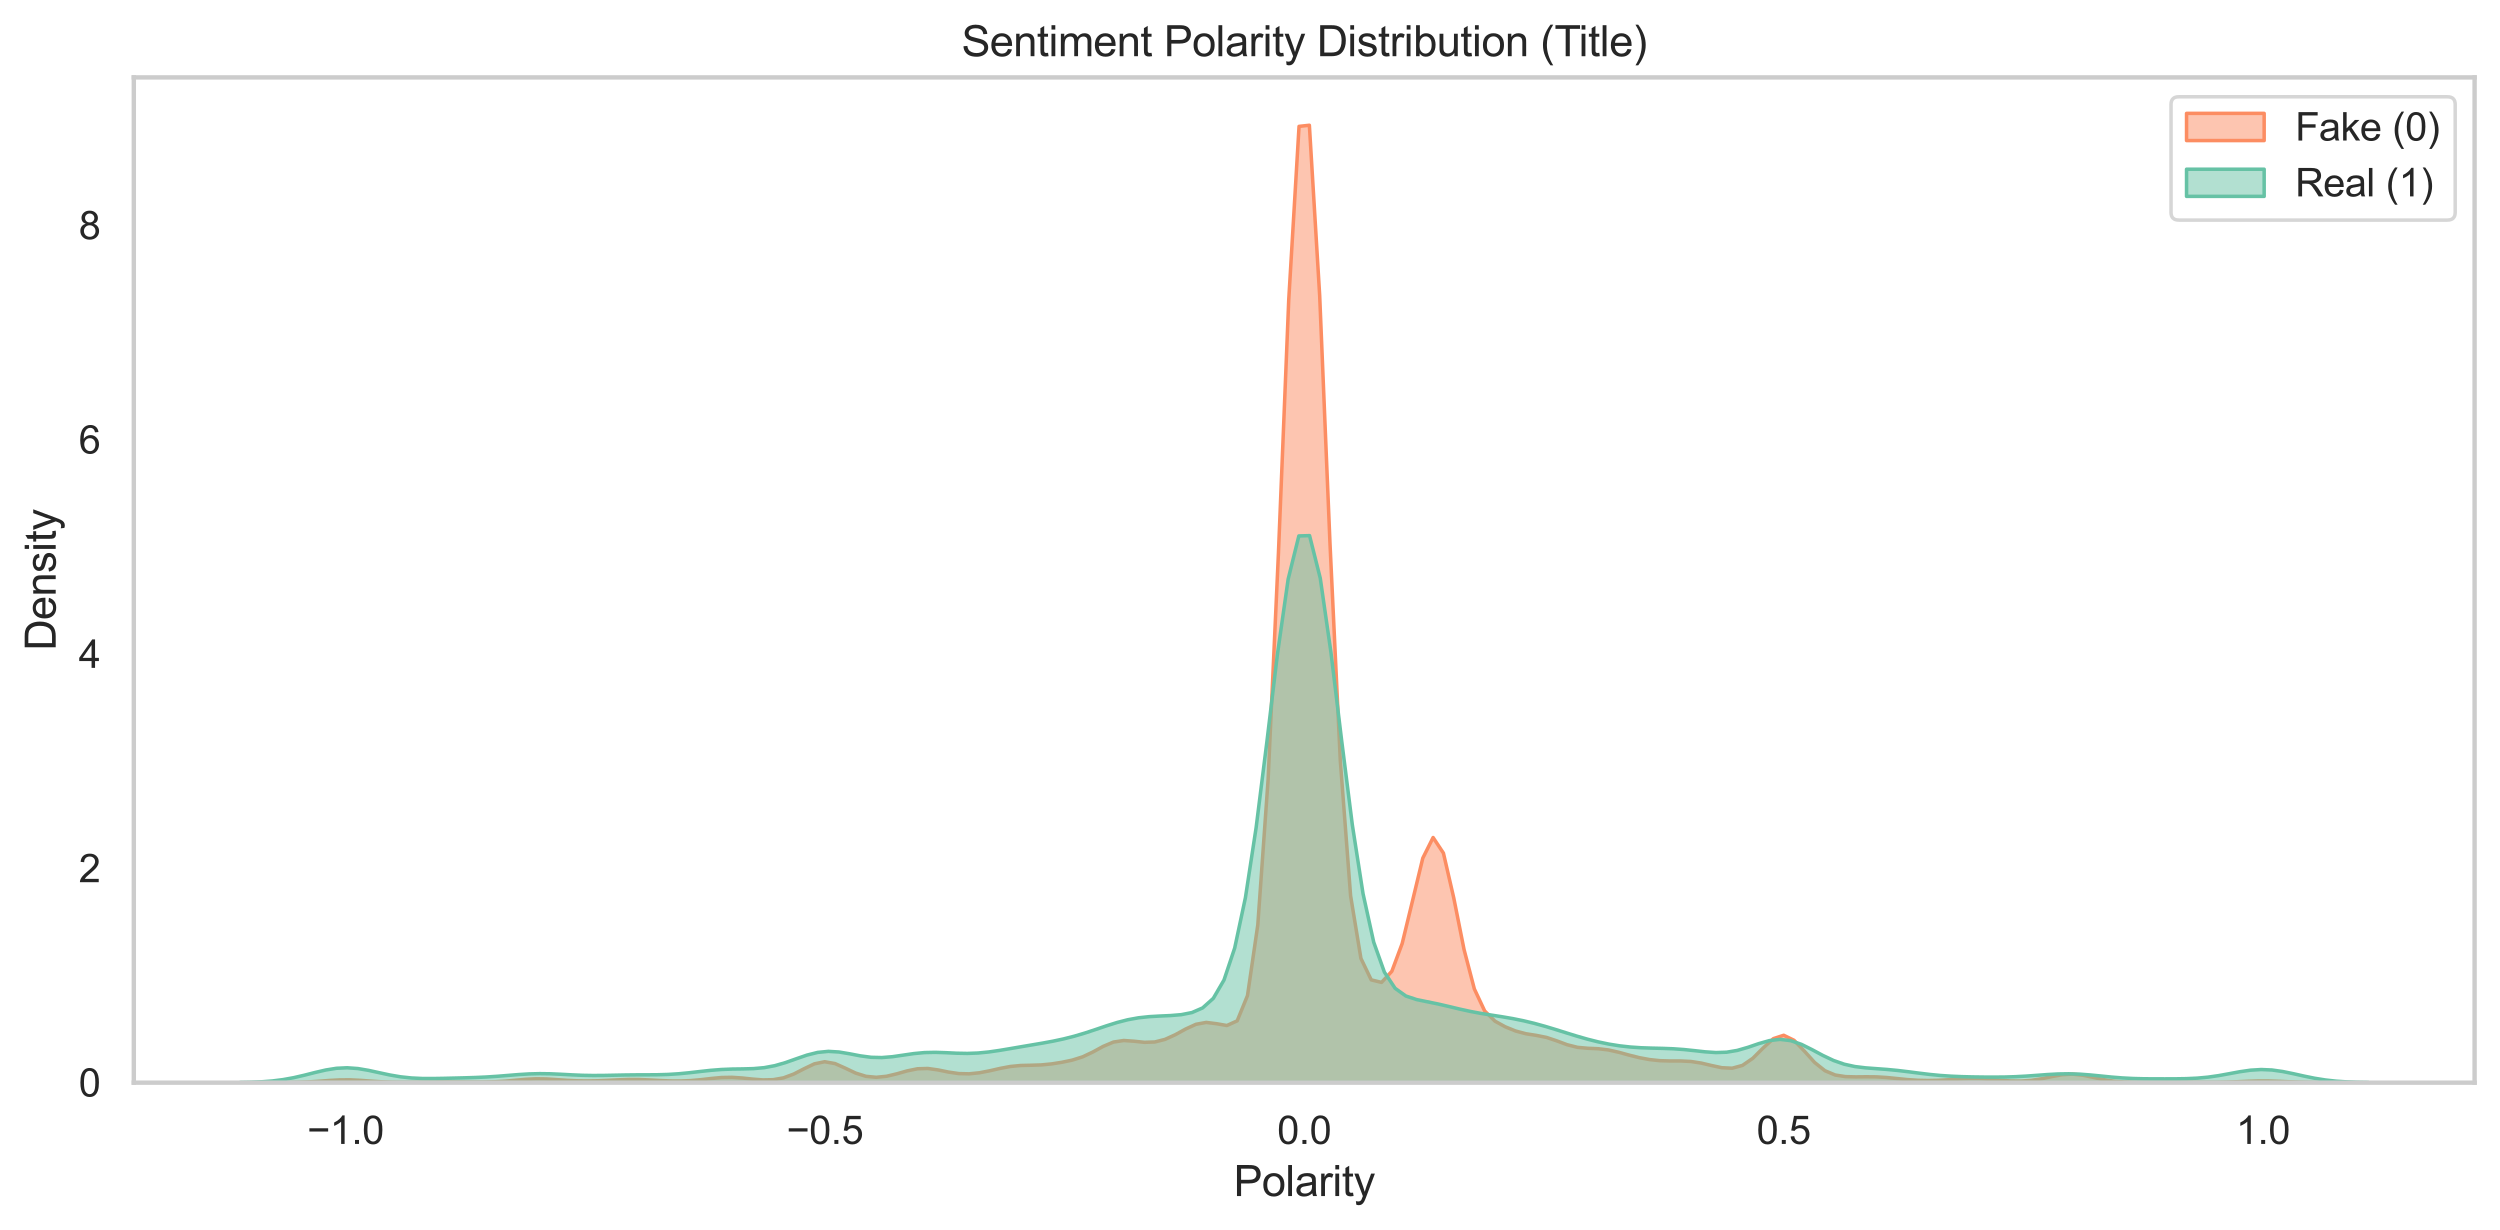 <?xml version="1.0" encoding="utf-8" standalone="no"?>
<!DOCTYPE svg PUBLIC "-//W3C//DTD SVG 1.1//EN"
  "http://www.w3.org/Graphics/SVG/1.1/DTD/svg11.dtd">
<svg xmlns:xlink="http://www.w3.org/1999/xlink" width="708.646pt" height="348.758pt" viewBox="0 0 708.646 348.758" xmlns="http://www.w3.org/2000/svg" version="1.1">
 <defs>
  <style type="text/css">*{stroke-linejoin: round; stroke-linecap: butt}</style>
 </defs>
 <g id="figure_1">
  <g id="patch_1">
   <path d="M 0 348.758 
L 708.646 348.758 
L 708.646 0 
L 0 0 
z
" style="fill: #ffffff"/>
  </g>
  <g id="axes_1">
   <g id="patch_2">
    <path d="M 37.932 306.883 
L 701.446 306.883 
L 701.446 21.936 
L 37.932 21.936 
z
" style="fill: #ffffff"/>
   </g>
   <g id="matplotlib.axis_1">
    <g id="xtick_1">
     <g id="text_1">
      <!-- −1.0 -->
      <g style="fill: #262626" transform="translate(87.067 324.257) scale(0.11 -0.11)">
       <defs>
        <path id="ArialMT-2212" d="M 3381 1997 
L 356 1997 
L 356 2522 
L 3381 2522 
L 3381 1997 
z
" transform="scale(0.016)"/>
        <path id="ArialMT-31" d="M 2384 0 
L 1822 0 
L 1822 3584 
Q 1619 3391 1289 3197 
Q 959 3003 697 2906 
L 697 3450 
Q 1169 3672 1522 3987 
Q 1875 4303 2022 4600 
L 2384 4600 
L 2384 0 
z
" transform="scale(0.016)"/>
        <path id="ArialMT-2e" d="M 581 0 
L 581 641 
L 1222 641 
L 1222 0 
L 581 0 
z
" transform="scale(0.016)"/>
        <path id="ArialMT-30" d="M 266 2259 
Q 266 3072 433 3567 
Q 600 4063 929 4331 
Q 1259 4600 1759 4600 
Q 2128 4600 2406 4451 
Q 2684 4303 2865 4023 
Q 3047 3744 3150 3342 
Q 3253 2941 3253 2259 
Q 3253 1453 3087 958 
Q 2922 463 2592 192 
Q 2263 -78 1759 -78 
Q 1097 -78 719 397 
Q 266 969 266 2259 
z
M 844 2259 
Q 844 1131 1108 757 
Q 1372 384 1759 384 
Q 2147 384 2411 759 
Q 2675 1134 2675 2259 
Q 2675 3391 2411 3762 
Q 2147 4134 1753 4134 
Q 1366 4134 1134 3806 
Q 844 3388 844 2259 
z
" transform="scale(0.016)"/>
       </defs>
       <use xlink:href="#ArialMT-2212"/>
       <use xlink:href="#ArialMT-31" transform="translate(58.398 0)"/>
       <use xlink:href="#ArialMT-2e" transform="translate(114.014 0)"/>
       <use xlink:href="#ArialMT-30" transform="translate(141.797 0)"/>
      </g>
     </g>
    </g>
    <g id="xtick_2">
     <g id="text_2">
      <!-- −0.5 -->
      <g style="fill: #262626" transform="translate(222.949 324.257) scale(0.11 -0.11)">
       <defs>
        <path id="ArialMT-35" d="M 266 1200 
L 856 1250 
Q 922 819 1161 601 
Q 1400 384 1738 384 
Q 2144 384 2425 690 
Q 2706 997 2706 1503 
Q 2706 1984 2436 2262 
Q 2166 2541 1728 2541 
Q 1456 2541 1237 2417 
Q 1019 2294 894 2097 
L 366 2166 
L 809 4519 
L 3088 4519 
L 3088 3981 
L 1259 3981 
L 1013 2750 
Q 1425 3038 1878 3038 
Q 2478 3038 2890 2622 
Q 3303 2206 3303 1553 
Q 3303 931 2941 478 
Q 2500 -78 1738 -78 
Q 1113 -78 717 272 
Q 322 622 266 1200 
z
" transform="scale(0.016)"/>
       </defs>
       <use xlink:href="#ArialMT-2212"/>
       <use xlink:href="#ArialMT-30" transform="translate(58.398 0)"/>
       <use xlink:href="#ArialMT-2e" transform="translate(114.014 0)"/>
       <use xlink:href="#ArialMT-35" transform="translate(141.797 0)"/>
      </g>
     </g>
    </g>
    <g id="xtick_3">
     <g id="text_3">
      <!-- 0.0 -->
      <g style="fill: #262626" transform="translate(362.044 324.257) scale(0.11 -0.11)">
       <use xlink:href="#ArialMT-30"/>
       <use xlink:href="#ArialMT-2e" transform="translate(55.615 0)"/>
       <use xlink:href="#ArialMT-30" transform="translate(83.398 0)"/>
      </g>
     </g>
    </g>
    <g id="xtick_4">
     <g id="text_4">
      <!-- 0.5 -->
      <g style="fill: #262626" transform="translate(497.926 324.257) scale(0.11 -0.11)">
       <use xlink:href="#ArialMT-30"/>
       <use xlink:href="#ArialMT-2e" transform="translate(55.615 0)"/>
       <use xlink:href="#ArialMT-35" transform="translate(83.398 0)"/>
      </g>
     </g>
    </g>
    <g id="xtick_5">
     <g id="text_5">
      <!-- 1.0 -->
      <g style="fill: #262626" transform="translate(633.809 324.257) scale(0.11 -0.11)">
       <use xlink:href="#ArialMT-31"/>
       <use xlink:href="#ArialMT-2e" transform="translate(55.615 0)"/>
       <use xlink:href="#ArialMT-30" transform="translate(83.398 0)"/>
      </g>
     </g>
    </g>
    <g id="text_6">
     <!-- Polarity -->
     <g style="fill: #262626" transform="translate(349.683 339.032) scale(0.12 -0.12)">
      <defs>
       <path id="ArialMT-50" d="M 494 0 
L 494 4581 
L 2222 4581 
Q 2678 4581 2919 4538 
Q 3256 4481 3484 4323 
Q 3713 4166 3852 3881 
Q 3991 3597 3991 3256 
Q 3991 2672 3619 2267 
Q 3247 1863 2275 1863 
L 1100 1863 
L 1100 0 
L 494 0 
z
M 1100 2403 
L 2284 2403 
Q 2872 2403 3119 2622 
Q 3366 2841 3366 3238 
Q 3366 3525 3220 3729 
Q 3075 3934 2838 4000 
Q 2684 4041 2272 4041 
L 1100 4041 
L 1100 2403 
z
" transform="scale(0.016)"/>
       <path id="ArialMT-6f" d="M 213 1659 
Q 213 2581 725 3025 
Q 1153 3394 1769 3394 
Q 2453 3394 2887 2945 
Q 3322 2497 3322 1706 
Q 3322 1066 3130 698 
Q 2938 331 2570 128 
Q 2203 -75 1769 -75 
Q 1072 -75 642 372 
Q 213 819 213 1659 
z
M 791 1659 
Q 791 1022 1069 705 
Q 1347 388 1769 388 
Q 2188 388 2466 706 
Q 2744 1025 2744 1678 
Q 2744 2294 2464 2611 
Q 2184 2928 1769 2928 
Q 1347 2928 1069 2612 
Q 791 2297 791 1659 
z
" transform="scale(0.016)"/>
       <path id="ArialMT-6c" d="M 409 0 
L 409 4581 
L 972 4581 
L 972 0 
L 409 0 
z
" transform="scale(0.016)"/>
       <path id="ArialMT-61" d="M 2588 409 
Q 2275 144 1986 34 
Q 1697 -75 1366 -75 
Q 819 -75 525 192 
Q 231 459 231 875 
Q 231 1119 342 1320 
Q 453 1522 633 1644 
Q 813 1766 1038 1828 
Q 1203 1872 1538 1913 
Q 2219 1994 2541 2106 
Q 2544 2222 2544 2253 
Q 2544 2597 2384 2738 
Q 2169 2928 1744 2928 
Q 1347 2928 1158 2789 
Q 969 2650 878 2297 
L 328 2372 
Q 403 2725 575 2942 
Q 747 3159 1072 3276 
Q 1397 3394 1825 3394 
Q 2250 3394 2515 3294 
Q 2781 3194 2906 3042 
Q 3031 2891 3081 2659 
Q 3109 2516 3109 2141 
L 3109 1391 
Q 3109 606 3145 398 
Q 3181 191 3288 0 
L 2700 0 
Q 2613 175 2588 409 
z
M 2541 1666 
Q 2234 1541 1622 1453 
Q 1275 1403 1131 1340 
Q 988 1278 909 1158 
Q 831 1038 831 891 
Q 831 666 1001 516 
Q 1172 366 1500 366 
Q 1825 366 2078 508 
Q 2331 650 2450 897 
Q 2541 1088 2541 1459 
L 2541 1666 
z
" transform="scale(0.016)"/>
       <path id="ArialMT-72" d="M 416 0 
L 416 3319 
L 922 3319 
L 922 2816 
Q 1116 3169 1280 3281 
Q 1444 3394 1641 3394 
Q 1925 3394 2219 3213 
L 2025 2691 
Q 1819 2813 1613 2813 
Q 1428 2813 1281 2702 
Q 1134 2591 1072 2394 
Q 978 2094 978 1738 
L 978 0 
L 416 0 
z
" transform="scale(0.016)"/>
       <path id="ArialMT-69" d="M 425 3934 
L 425 4581 
L 988 4581 
L 988 3934 
L 425 3934 
z
M 425 0 
L 425 3319 
L 988 3319 
L 988 0 
L 425 0 
z
" transform="scale(0.016)"/>
       <path id="ArialMT-74" d="M 1650 503 
L 1731 6 
Q 1494 -44 1306 -44 
Q 1000 -44 831 53 
Q 663 150 594 308 
Q 525 466 525 972 
L 525 2881 
L 113 2881 
L 113 3319 
L 525 3319 
L 525 4141 
L 1084 4478 
L 1084 3319 
L 1650 3319 
L 1650 2881 
L 1084 2881 
L 1084 941 
Q 1084 700 1114 631 
Q 1144 563 1211 522 
Q 1278 481 1403 481 
Q 1497 481 1650 503 
z
" transform="scale(0.016)"/>
       <path id="ArialMT-79" d="M 397 -1278 
L 334 -750 
Q 519 -800 656 -800 
Q 844 -800 956 -737 
Q 1069 -675 1141 -563 
Q 1194 -478 1313 -144 
Q 1328 -97 1363 -6 
L 103 3319 
L 709 3319 
L 1400 1397 
Q 1534 1031 1641 628 
Q 1738 1016 1872 1384 
L 2581 3319 
L 3144 3319 
L 1881 -56 
Q 1678 -603 1566 -809 
Q 1416 -1088 1222 -1217 
Q 1028 -1347 759 -1347 
Q 597 -1347 397 -1278 
z
" transform="scale(0.016)"/>
      </defs>
      <use xlink:href="#ArialMT-50"/>
      <use xlink:href="#ArialMT-6f" transform="translate(66.699 0)"/>
      <use xlink:href="#ArialMT-6c" transform="translate(122.314 0)"/>
      <use xlink:href="#ArialMT-61" transform="translate(144.531 0)"/>
      <use xlink:href="#ArialMT-72" transform="translate(200.146 0)"/>
      <use xlink:href="#ArialMT-69" transform="translate(233.447 0)"/>
      <use xlink:href="#ArialMT-74" transform="translate(255.664 0)"/>
      <use xlink:href="#ArialMT-79" transform="translate(283.447 0)"/>
     </g>
    </g>
   </g>
   <g id="matplotlib.axis_2">
    <g id="ytick_1">
     <g id="text_7">
      <!-- 0 -->
      <g style="fill: #262626" transform="translate(22.315 310.82) scale(0.11 -0.11)">
       <use xlink:href="#ArialMT-30"/>
      </g>
     </g>
    </g>
    <g id="ytick_2">
     <g id="text_8">
      <!-- 2 -->
      <g style="fill: #262626" transform="translate(22.315 250.066) scale(0.11 -0.11)">
       <defs>
        <path id="ArialMT-32" d="M 3222 541 
L 3222 0 
L 194 0 
Q 188 203 259 391 
Q 375 700 629 1000 
Q 884 1300 1366 1694 
Q 2113 2306 2375 2664 
Q 2638 3022 2638 3341 
Q 2638 3675 2398 3904 
Q 2159 4134 1775 4134 
Q 1369 4134 1125 3890 
Q 881 3647 878 3216 
L 300 3275 
Q 359 3922 746 4261 
Q 1134 4600 1788 4600 
Q 2447 4600 2831 4234 
Q 3216 3869 3216 3328 
Q 3216 3053 3103 2787 
Q 2991 2522 2730 2228 
Q 2469 1934 1863 1422 
Q 1356 997 1212 845 
Q 1069 694 975 541 
L 3222 541 
z
" transform="scale(0.016)"/>
       </defs>
       <use xlink:href="#ArialMT-32"/>
      </g>
     </g>
    </g>
    <g id="ytick_3">
     <g id="text_9">
      <!-- 4 -->
      <g style="fill: #262626" transform="translate(22.315 189.312) scale(0.11 -0.11)">
       <defs>
        <path id="ArialMT-34" d="M 2069 0 
L 2069 1097 
L 81 1097 
L 81 1613 
L 2172 4581 
L 2631 4581 
L 2631 1613 
L 3250 1613 
L 3250 1097 
L 2631 1097 
L 2631 0 
L 2069 0 
z
M 2069 1613 
L 2069 3678 
L 634 1613 
L 2069 1613 
z
" transform="scale(0.016)"/>
       </defs>
       <use xlink:href="#ArialMT-34"/>
      </g>
     </g>
    </g>
    <g id="ytick_4">
     <g id="text_10">
      <!-- 6 -->
      <g style="fill: #262626" transform="translate(22.315 128.558) scale(0.11 -0.11)">
       <defs>
        <path id="ArialMT-36" d="M 3184 3459 
L 2625 3416 
Q 2550 3747 2413 3897 
Q 2184 4138 1850 4138 
Q 1581 4138 1378 3988 
Q 1113 3794 959 3422 
Q 806 3050 800 2363 
Q 1003 2672 1297 2822 
Q 1591 2972 1913 2972 
Q 2475 2972 2870 2558 
Q 3266 2144 3266 1488 
Q 3266 1056 3080 686 
Q 2894 316 2569 119 
Q 2244 -78 1831 -78 
Q 1128 -78 684 439 
Q 241 956 241 2144 
Q 241 3472 731 4075 
Q 1159 4600 1884 4600 
Q 2425 4600 2770 4297 
Q 3116 3994 3184 3459 
z
M 888 1484 
Q 888 1194 1011 928 
Q 1134 663 1356 523 
Q 1578 384 1822 384 
Q 2178 384 2434 671 
Q 2691 959 2691 1453 
Q 2691 1928 2437 2201 
Q 2184 2475 1800 2475 
Q 1419 2475 1153 2201 
Q 888 1928 888 1484 
z
" transform="scale(0.016)"/>
       </defs>
       <use xlink:href="#ArialMT-36"/>
      </g>
     </g>
    </g>
    <g id="ytick_5">
     <g id="text_11">
      <!-- 8 -->
      <g style="fill: #262626" transform="translate(22.315 67.804) scale(0.11 -0.11)">
       <defs>
        <path id="ArialMT-38" d="M 1131 2484 
Q 781 2613 612 2850 
Q 444 3088 444 3419 
Q 444 3919 803 4259 
Q 1163 4600 1759 4600 
Q 2359 4600 2725 4251 
Q 3091 3903 3091 3403 
Q 3091 3084 2923 2848 
Q 2756 2613 2416 2484 
Q 2838 2347 3058 2040 
Q 3278 1734 3278 1309 
Q 3278 722 2862 322 
Q 2447 -78 1769 -78 
Q 1091 -78 675 323 
Q 259 725 259 1325 
Q 259 1772 486 2073 
Q 713 2375 1131 2484 
z
M 1019 3438 
Q 1019 3113 1228 2906 
Q 1438 2700 1772 2700 
Q 2097 2700 2305 2904 
Q 2513 3109 2513 3406 
Q 2513 3716 2298 3927 
Q 2084 4138 1766 4138 
Q 1444 4138 1231 3931 
Q 1019 3725 1019 3438 
z
M 838 1322 
Q 838 1081 952 856 
Q 1066 631 1291 507 
Q 1516 384 1775 384 
Q 2178 384 2440 643 
Q 2703 903 2703 1303 
Q 2703 1709 2433 1975 
Q 2163 2241 1756 2241 
Q 1359 2241 1098 1978 
Q 838 1716 838 1322 
z
" transform="scale(0.016)"/>
       </defs>
       <use xlink:href="#ArialMT-38"/>
      </g>
     </g>
    </g>
    <g id="text_12">
     <!-- Density -->
     <g style="fill: #262626" transform="translate(15.789 184.416) rotate(-90) scale(0.12 -0.12)">
      <defs>
       <path id="ArialMT-44" d="M 494 0 
L 494 4581 
L 2072 4581 
Q 2606 4581 2888 4516 
Q 3281 4425 3559 4188 
Q 3922 3881 4101 3404 
Q 4281 2928 4281 2316 
Q 4281 1794 4159 1391 
Q 4038 988 3847 723 
Q 3656 459 3429 307 
Q 3203 156 2883 78 
Q 2563 0 2147 0 
L 494 0 
z
M 1100 541 
L 2078 541 
Q 2531 541 2789 625 
Q 3047 709 3200 863 
Q 3416 1078 3536 1442 
Q 3656 1806 3656 2325 
Q 3656 3044 3420 3430 
Q 3184 3816 2847 3947 
Q 2603 4041 2063 4041 
L 1100 4041 
L 1100 541 
z
" transform="scale(0.016)"/>
       <path id="ArialMT-65" d="M 2694 1069 
L 3275 997 
Q 3138 488 2766 206 
Q 2394 -75 1816 -75 
Q 1088 -75 661 373 
Q 234 822 234 1631 
Q 234 2469 665 2931 
Q 1097 3394 1784 3394 
Q 2450 3394 2872 2941 
Q 3294 2488 3294 1666 
Q 3294 1616 3291 1516 
L 816 1516 
Q 847 969 1125 678 
Q 1403 388 1819 388 
Q 2128 388 2347 550 
Q 2566 713 2694 1069 
z
M 847 1978 
L 2700 1978 
Q 2663 2397 2488 2606 
Q 2219 2931 1791 2931 
Q 1403 2931 1139 2672 
Q 875 2413 847 1978 
z
" transform="scale(0.016)"/>
       <path id="ArialMT-6e" d="M 422 0 
L 422 3319 
L 928 3319 
L 928 2847 
Q 1294 3394 1984 3394 
Q 2284 3394 2536 3286 
Q 2788 3178 2913 3003 
Q 3038 2828 3088 2588 
Q 3119 2431 3119 2041 
L 3119 0 
L 2556 0 
L 2556 2019 
Q 2556 2363 2490 2533 
Q 2425 2703 2258 2804 
Q 2091 2906 1866 2906 
Q 1506 2906 1245 2678 
Q 984 2450 984 1813 
L 984 0 
L 422 0 
z
" transform="scale(0.016)"/>
       <path id="ArialMT-73" d="M 197 991 
L 753 1078 
Q 800 744 1014 566 
Q 1228 388 1613 388 
Q 2000 388 2187 545 
Q 2375 703 2375 916 
Q 2375 1106 2209 1216 
Q 2094 1291 1634 1406 
Q 1016 1563 777 1677 
Q 538 1791 414 1992 
Q 291 2194 291 2438 
Q 291 2659 392 2848 
Q 494 3038 669 3163 
Q 800 3259 1026 3326 
Q 1253 3394 1513 3394 
Q 1903 3394 2198 3281 
Q 2494 3169 2634 2976 
Q 2775 2784 2828 2463 
L 2278 2388 
Q 2241 2644 2061 2787 
Q 1881 2931 1553 2931 
Q 1166 2931 1000 2803 
Q 834 2675 834 2503 
Q 834 2394 903 2306 
Q 972 2216 1119 2156 
Q 1203 2125 1616 2013 
Q 2213 1853 2448 1751 
Q 2684 1650 2818 1456 
Q 2953 1263 2953 975 
Q 2953 694 2789 445 
Q 2625 197 2315 61 
Q 2006 -75 1616 -75 
Q 969 -75 630 194 
Q 291 463 197 991 
z
" transform="scale(0.016)"/>
      </defs>
      <use xlink:href="#ArialMT-44"/>
      <use xlink:href="#ArialMT-65" transform="translate(72.217 0)"/>
      <use xlink:href="#ArialMT-6e" transform="translate(127.832 0)"/>
      <use xlink:href="#ArialMT-73" transform="translate(183.447 0)"/>
      <use xlink:href="#ArialMT-69" transform="translate(233.447 0)"/>
      <use xlink:href="#ArialMT-74" transform="translate(255.664 0)"/>
      <use xlink:href="#ArialMT-79" transform="translate(283.447 0)"/>
     </g>
    </g>
   </g>
   <g id="FillBetweenPolyCollection_1">
    <defs>
     <path id="m9c8aad6e77" d="M 78.851 -41.884 
L 78.851 -41.875 
L 81.774 -41.875 
L 84.697 -41.875 
L 87.62 -41.875 
L 90.543 -41.875 
L 93.466 -41.875 
L 96.389 -41.875 
L 99.312 -41.875 
L 102.235 -41.875 
L 105.158 -41.875 
L 108.081 -41.875 
L 111.004 -41.875 
L 113.927 -41.875 
L 116.85 -41.875 
L 119.773 -41.875 
L 122.696 -41.875 
L 125.619 -41.875 
L 128.542 -41.875 
L 131.465 -41.875 
L 134.388 -41.875 
L 137.311 -41.875 
L 140.234 -41.875 
L 143.157 -41.875 
L 146.08 -41.875 
L 149.003 -41.875 
L 151.926 -41.875 
L 154.849 -41.875 
L 157.772 -41.875 
L 160.695 -41.875 
L 163.618 -41.875 
L 166.541 -41.875 
L 169.464 -41.875 
L 172.387 -41.875 
L 175.31 -41.875 
L 178.233 -41.875 
L 181.156 -41.875 
L 184.079 -41.875 
L 187.002 -41.875 
L 189.925 -41.875 
L 192.848 -41.875 
L 195.771 -41.875 
L 198.694 -41.875 
L 201.617 -41.875 
L 204.54 -41.875 
L 207.463 -41.875 
L 210.386 -41.875 
L 213.309 -41.875 
L 216.232 -41.875 
L 219.155 -41.875 
L 222.078 -41.875 
L 225.001 -41.875 
L 227.924 -41.875 
L 230.847 -41.875 
L 233.77 -41.875 
L 236.693 -41.875 
L 239.616 -41.875 
L 242.539 -41.875 
L 245.462 -41.875 
L 248.384 -41.875 
L 251.307 -41.875 
L 254.23 -41.875 
L 257.153 -41.875 
L 260.076 -41.875 
L 262.999 -41.875 
L 265.922 -41.875 
L 268.845 -41.875 
L 271.768 -41.875 
L 274.691 -41.875 
L 277.614 -41.875 
L 280.537 -41.875 
L 283.46 -41.875 
L 286.383 -41.875 
L 289.306 -41.875 
L 292.229 -41.875 
L 295.152 -41.875 
L 298.075 -41.875 
L 300.998 -41.875 
L 303.921 -41.875 
L 306.844 -41.875 
L 309.767 -41.875 
L 312.69 -41.875 
L 315.613 -41.875 
L 318.536 -41.875 
L 321.459 -41.875 
L 324.382 -41.875 
L 327.305 -41.875 
L 330.228 -41.875 
L 333.151 -41.875 
L 336.074 -41.875 
L 338.997 -41.875 
L 341.92 -41.875 
L 344.843 -41.875 
L 347.766 -41.875 
L 350.689 -41.875 
L 353.612 -41.875 
L 356.535 -41.875 
L 359.458 -41.875 
L 362.381 -41.875 
L 365.304 -41.875 
L 368.227 -41.875 
L 371.15 -41.875 
L 374.073 -41.875 
L 376.996 -41.875 
L 379.919 -41.875 
L 382.842 -41.875 
L 385.765 -41.875 
L 388.688 -41.875 
L 391.611 -41.875 
L 394.534 -41.875 
L 397.457 -41.875 
L 400.38 -41.875 
L 403.303 -41.875 
L 406.226 -41.875 
L 409.149 -41.875 
L 412.072 -41.875 
L 414.995 -41.875 
L 417.918 -41.875 
L 420.841 -41.875 
L 423.764 -41.875 
L 426.687 -41.875 
L 429.61 -41.875 
L 432.533 -41.875 
L 435.456 -41.875 
L 438.379 -41.875 
L 441.302 -41.875 
L 444.225 -41.875 
L 447.148 -41.875 
L 450.071 -41.875 
L 452.994 -41.875 
L 455.917 -41.875 
L 458.84 -41.875 
L 461.763 -41.875 
L 464.686 -41.875 
L 467.609 -41.875 
L 470.532 -41.875 
L 473.455 -41.875 
L 476.378 -41.875 
L 479.301 -41.875 
L 482.224 -41.875 
L 485.147 -41.875 
L 488.07 -41.875 
L 490.993 -41.875 
L 493.916 -41.875 
L 496.839 -41.875 
L 499.762 -41.875 
L 502.685 -41.875 
L 505.608 -41.875 
L 508.531 -41.875 
L 511.454 -41.875 
L 514.377 -41.875 
L 517.3 -41.875 
L 520.223 -41.875 
L 523.146 -41.875 
L 526.069 -41.875 
L 528.992 -41.875 
L 531.915 -41.875 
L 534.838 -41.875 
L 537.761 -41.875 
L 540.684 -41.875 
L 543.607 -41.875 
L 546.53 -41.875 
L 549.453 -41.875 
L 552.376 -41.875 
L 555.299 -41.875 
L 558.222 -41.875 
L 561.145 -41.875 
L 564.068 -41.875 
L 566.991 -41.875 
L 569.914 -41.875 
L 572.837 -41.875 
L 575.76 -41.875 
L 578.683 -41.875 
L 581.606 -41.875 
L 584.529 -41.875 
L 587.452 -41.875 
L 590.375 -41.875 
L 593.298 -41.875 
L 596.221 -41.875 
L 599.144 -41.875 
L 602.067 -41.875 
L 604.99 -41.875 
L 607.913 -41.875 
L 610.836 -41.875 
L 613.759 -41.875 
L 616.682 -41.875 
L 619.605 -41.875 
L 622.528 -41.875 
L 625.451 -41.875 
L 628.374 -41.875 
L 631.297 -41.875 
L 634.22 -41.875 
L 637.143 -41.875 
L 640.066 -41.875 
L 642.989 -41.875 
L 645.912 -41.875 
L 648.835 -41.875 
L 651.758 -41.875 
L 654.681 -41.875 
L 657.604 -41.875 
L 660.527 -41.875 
L 660.527 -41.88 
L 660.527 -41.88 
L 657.604 -41.894 
L 654.681 -41.931 
L 651.758 -42.006 
L 648.835 -42.124 
L 645.912 -42.256 
L 642.989 -42.349 
L 640.066 -42.352 
L 637.143 -42.263 
L 634.22 -42.133 
L 631.297 -42.019 
L 628.374 -41.956 
L 625.451 -41.945 
L 622.528 -41.97 
L 619.605 -42.007 
L 616.682 -42.032 
L 613.759 -42.03 
L 610.836 -42.004 
L 607.913 -41.974 
L 604.99 -41.975 
L 602.067 -42.058 
L 599.144 -42.295 
L 596.221 -42.746 
L 593.298 -43.376 
L 590.375 -43.986 
L 587.452 -44.288 
L 584.529 -44.12 
L 581.606 -43.588 
L 578.683 -42.974 
L 575.76 -42.52 
L 572.837 -42.319 
L 569.914 -42.354 
L 566.991 -42.559 
L 564.068 -42.829 
L 561.145 -43.025 
L 558.222 -43.047 
L 555.299 -42.903 
L 552.376 -42.698 
L 549.453 -42.539 
L 546.53 -42.48 
L 543.607 -42.542 
L 540.684 -42.738 
L 537.761 -43.033 
L 534.838 -43.328 
L 531.915 -43.508 
L 528.992 -43.539 
L 526.069 -43.506 
L 523.146 -43.58 
L 520.223 -44.031 
L 517.3 -45.252 
L 514.377 -47.583 
L 511.454 -50.82 
L 508.531 -53.883 
L 505.608 -55.301 
L 502.685 -54.345 
L 499.762 -51.679 
L 496.839 -48.766 
L 493.916 -46.756 
L 490.993 -45.962 
L 488.07 -46.105 
L 485.147 -46.731 
L 482.224 -47.421 
L 479.301 -47.876 
L 476.378 -48.021 
L 473.455 -48.014 
L 470.532 -48.098 
L 467.609 -48.408 
L 464.686 -48.953 
L 461.763 -49.683 
L 458.84 -50.483 
L 455.917 -51.144 
L 452.994 -51.493 
L 450.071 -51.615 
L 447.148 -51.883 
L 444.225 -52.621 
L 441.302 -53.713 
L 438.379 -54.69 
L 435.456 -55.275 
L 432.533 -55.735 
L 429.61 -56.511 
L 426.687 -57.697 
L 423.764 -59.3 
L 420.841 -62.197 
L 417.918 -68.425 
L 414.995 -79.604 
L 412.072 -94.26 
L 409.149 -106.936 
L 406.226 -111.353 
L 403.303 -105.506 
L 400.38 -93.359 
L 397.457 -81.301 
L 394.534 -73.444 
L 391.611 -70.288 
L 388.688 -71.004 
L 385.765 -77.085 
L 382.842 -94.805 
L 379.919 -133.139 
L 376.996 -194.723 
L 374.073 -264.971 
L 371.15 -313.253 
L 368.227 -312.935 
L 365.304 -263.752 
L 362.381 -191.885 
L 359.458 -127.82 
L 356.535 -86.596 
L 353.612 -66.549 
L 350.689 -59.385 
L 347.766 -58.067 
L 344.843 -58.579 
L 341.92 -58.945 
L 338.997 -58.408 
L 336.074 -57.067 
L 333.151 -55.46 
L 330.228 -54.132 
L 327.305 -53.396 
L 324.382 -53.303 
L 321.459 -53.615 
L 318.536 -53.821 
L 315.613 -53.376 
L 312.69 -52.143 
L 309.767 -50.547 
L 306.844 -49.174 
L 303.921 -48.256 
L 300.998 -47.645 
L 298.075 -47.184 
L 295.152 -46.897 
L 292.229 -46.805 
L 289.306 -46.736 
L 286.383 -46.454 
L 283.46 -45.902 
L 280.537 -45.234 
L 277.614 -44.669 
L 274.691 -44.372 
L 271.768 -44.442 
L 268.845 -44.874 
L 265.922 -45.476 
L 262.999 -45.889 
L 260.076 -45.805 
L 257.153 -45.208 
L 254.23 -44.379 
L 251.307 -43.683 
L 248.384 -43.389 
L 245.462 -43.665 
L 242.539 -44.585 
L 239.616 -45.973 
L 236.693 -47.278 
L 233.77 -47.798 
L 230.847 -47.203 
L 227.924 -45.812 
L 225.001 -44.311 
L 222.078 -43.228 
L 219.155 -42.71 
L 216.232 -42.652 
L 213.309 -42.878 
L 210.386 -43.19 
L 207.463 -43.383 
L 204.54 -43.328 
L 201.617 -43.055 
L 198.694 -42.715 
L 195.771 -42.456 
L 192.848 -42.342 
L 189.925 -42.362 
L 187.002 -42.48 
L 184.079 -42.639 
L 181.156 -42.761 
L 178.233 -42.776 
L 175.31 -42.676 
L 172.387 -42.527 
L 169.464 -42.406 
L 166.541 -42.358 
L 163.618 -42.398 
L 160.695 -42.532 
L 157.772 -42.735 
L 154.849 -42.917 
L 151.926 -42.961 
L 149.003 -42.818 
L 146.08 -42.554 
L 143.157 -42.292 
L 140.234 -42.116 
L 137.311 -42.038 
L 134.388 -42.025 
L 131.465 -42.039 
L 128.542 -42.053 
L 125.619 -42.052 
L 122.696 -42.03 
L 119.773 -41.994 
L 116.85 -41.96 
L 113.927 -41.952 
L 111.004 -41.997 
L 108.081 -42.117 
L 105.158 -42.309 
L 102.235 -42.524 
L 99.312 -42.665 
L 96.389 -42.657 
L 93.466 -42.502 
L 90.543 -42.283 
L 87.62 -42.09 
L 84.697 -41.967 
L 81.774 -41.907 
L 78.851 -41.884 
z
" style="stroke: #fc8d62"/>
    </defs>
    <g clip-path="url(#pe6ce9bf80f)">
     <use xlink:href="#m9c8aad6e77" x="0" y="348.758" style="fill: #fc8d62; fill-opacity: 0.5; stroke: #fc8d62"/>
    </g>
   </g>
   <g id="FillBetweenPolyCollection_2">
    <defs>
     <path id="m6023428bb9" d="M 68.092 -41.921 
L 68.092 -41.875 
L 71.123 -41.875 
L 74.154 -41.875 
L 77.185 -41.875 
L 80.216 -41.875 
L 83.247 -41.875 
L 86.279 -41.875 
L 89.31 -41.875 
L 92.341 -41.875 
L 95.372 -41.875 
L 98.403 -41.875 
L 101.434 -41.875 
L 104.465 -41.875 
L 107.496 -41.875 
L 110.528 -41.875 
L 113.559 -41.875 
L 116.59 -41.875 
L 119.621 -41.875 
L 122.652 -41.875 
L 125.683 -41.875 
L 128.714 -41.875 
L 131.745 -41.875 
L 134.777 -41.875 
L 137.808 -41.875 
L 140.839 -41.875 
L 143.87 -41.875 
L 146.901 -41.875 
L 149.932 -41.875 
L 152.963 -41.875 
L 155.994 -41.875 
L 159.026 -41.875 
L 162.057 -41.875 
L 165.088 -41.875 
L 168.119 -41.875 
L 171.15 -41.875 
L 174.181 -41.875 
L 177.212 -41.875 
L 180.243 -41.875 
L 183.275 -41.875 
L 186.306 -41.875 
L 189.337 -41.875 
L 192.368 -41.875 
L 195.399 -41.875 
L 198.43 -41.875 
L 201.461 -41.875 
L 204.492 -41.875 
L 207.524 -41.875 
L 210.555 -41.875 
L 213.586 -41.875 
L 216.617 -41.875 
L 219.648 -41.875 
L 222.679 -41.875 
L 225.71 -41.875 
L 228.741 -41.875 
L 231.773 -41.875 
L 234.804 -41.875 
L 237.835 -41.875 
L 240.866 -41.875 
L 243.897 -41.875 
L 246.928 -41.875 
L 249.959 -41.875 
L 252.991 -41.875 
L 256.022 -41.875 
L 259.053 -41.875 
L 262.084 -41.875 
L 265.115 -41.875 
L 268.146 -41.875 
L 271.177 -41.875 
L 274.208 -41.875 
L 277.24 -41.875 
L 280.271 -41.875 
L 283.302 -41.875 
L 286.333 -41.875 
L 289.364 -41.875 
L 292.395 -41.875 
L 295.426 -41.875 
L 298.457 -41.875 
L 301.489 -41.875 
L 304.52 -41.875 
L 307.551 -41.875 
L 310.582 -41.875 
L 313.613 -41.875 
L 316.644 -41.875 
L 319.675 -41.875 
L 322.706 -41.875 
L 325.738 -41.875 
L 328.769 -41.875 
L 331.8 -41.875 
L 334.831 -41.875 
L 337.862 -41.875 
L 340.893 -41.875 
L 343.924 -41.875 
L 346.955 -41.875 
L 349.987 -41.875 
L 353.018 -41.875 
L 356.049 -41.875 
L 359.08 -41.875 
L 362.111 -41.875 
L 365.142 -41.875 
L 368.173 -41.875 
L 371.204 -41.875 
L 374.236 -41.875 
L 377.267 -41.875 
L 380.298 -41.875 
L 383.329 -41.875 
L 386.36 -41.875 
L 389.391 -41.875 
L 392.422 -41.875 
L 395.453 -41.875 
L 398.485 -41.875 
L 401.516 -41.875 
L 404.547 -41.875 
L 407.578 -41.875 
L 410.609 -41.875 
L 413.64 -41.875 
L 416.671 -41.875 
L 419.703 -41.875 
L 422.734 -41.875 
L 425.765 -41.875 
L 428.796 -41.875 
L 431.827 -41.875 
L 434.858 -41.875 
L 437.889 -41.875 
L 440.92 -41.875 
L 443.952 -41.875 
L 446.983 -41.875 
L 450.014 -41.875 
L 453.045 -41.875 
L 456.076 -41.875 
L 459.107 -41.875 
L 462.138 -41.875 
L 465.169 -41.875 
L 468.201 -41.875 
L 471.232 -41.875 
L 474.263 -41.875 
L 477.294 -41.875 
L 480.325 -41.875 
L 483.356 -41.875 
L 486.387 -41.875 
L 489.418 -41.875 
L 492.45 -41.875 
L 495.481 -41.875 
L 498.512 -41.875 
L 501.543 -41.875 
L 504.574 -41.875 
L 507.605 -41.875 
L 510.636 -41.875 
L 513.667 -41.875 
L 516.699 -41.875 
L 519.73 -41.875 
L 522.761 -41.875 
L 525.792 -41.875 
L 528.823 -41.875 
L 531.854 -41.875 
L 534.885 -41.875 
L 537.916 -41.875 
L 540.948 -41.875 
L 543.979 -41.875 
L 547.01 -41.875 
L 550.041 -41.875 
L 553.072 -41.875 
L 556.103 -41.875 
L 559.134 -41.875 
L 562.165 -41.875 
L 565.197 -41.875 
L 568.228 -41.875 
L 571.259 -41.875 
L 574.29 -41.875 
L 577.321 -41.875 
L 580.352 -41.875 
L 583.383 -41.875 
L 586.415 -41.875 
L 589.446 -41.875 
L 592.477 -41.875 
L 595.508 -41.875 
L 598.539 -41.875 
L 601.57 -41.875 
L 604.601 -41.875 
L 607.632 -41.875 
L 610.664 -41.875 
L 613.695 -41.875 
L 616.726 -41.875 
L 619.757 -41.875 
L 622.788 -41.875 
L 625.819 -41.875 
L 628.85 -41.875 
L 631.881 -41.875 
L 634.913 -41.875 
L 637.944 -41.875 
L 640.975 -41.875 
L 644.006 -41.875 
L 647.037 -41.875 
L 650.068 -41.875 
L 653.099 -41.875 
L 656.13 -41.875 
L 659.162 -41.875 
L 662.193 -41.875 
L 665.224 -41.875 
L 668.255 -41.875 
L 671.286 -41.875 
L 671.286 -41.916 
L 671.286 -41.916 
L 668.255 -41.972 
L 665.224 -42.086 
L 662.193 -42.293 
L 659.162 -42.63 
L 656.13 -43.115 
L 653.099 -43.732 
L 650.068 -44.409 
L 647.037 -45.03 
L 644.006 -45.457 
L 640.975 -45.592 
L 637.944 -45.408 
L 634.913 -44.971 
L 631.881 -44.408 
L 628.85 -43.859 
L 625.819 -43.426 
L 622.788 -43.149 
L 619.757 -43.009 
L 616.726 -42.957 
L 613.695 -42.944 
L 610.664 -42.948 
L 607.632 -42.975 
L 604.601 -43.053 
L 601.57 -43.211 
L 598.539 -43.455 
L 595.508 -43.758 
L 592.477 -44.058 
L 589.446 -44.286 
L 586.415 -44.383 
L 583.383 -44.335 
L 580.352 -44.169 
L 577.321 -43.944 
L 574.29 -43.726 
L 571.259 -43.562 
L 568.228 -43.469 
L 565.197 -43.441 
L 562.165 -43.456 
L 559.134 -43.5 
L 556.103 -43.577 
L 553.072 -43.705 
L 550.041 -43.908 
L 547.01 -44.201 
L 543.979 -44.567 
L 540.948 -44.962 
L 537.916 -45.326 
L 534.885 -45.616 
L 531.854 -45.839 
L 528.823 -46.067 
L 525.792 -46.435 
L 522.761 -47.098 
L 519.73 -48.157 
L 516.699 -49.591 
L 513.667 -51.218 
L 510.636 -52.727 
L 507.605 -53.778 
L 504.574 -54.14 
L 501.543 -53.789 
L 498.512 -52.926 
L 495.481 -51.889 
L 492.45 -51.01 
L 489.418 -50.501 
L 486.387 -50.402 
L 483.356 -50.606 
L 480.325 -50.942 
L 477.294 -51.259 
L 474.263 -51.474 
L 471.232 -51.588 
L 468.201 -51.66 
L 465.169 -51.765 
L 462.138 -51.969 
L 459.107 -52.308 
L 456.076 -52.794 
L 453.045 -53.425 
L 450.014 -54.186 
L 446.983 -55.055 
L 443.952 -55.991 
L 440.92 -56.944 
L 437.889 -57.859 
L 434.858 -58.692 
L 431.827 -59.418 
L 428.796 -60.032 
L 425.765 -60.553 
L 422.734 -61.026 
L 419.703 -61.516 
L 416.671 -62.085 
L 413.64 -62.755 
L 410.609 -63.482 
L 407.578 -64.183 
L 404.547 -64.802 
L 401.516 -65.428 
L 398.485 -66.439 
L 395.453 -68.615 
L 392.422 -73.188 
L 389.391 -81.68 
L 386.36 -95.453 
L 383.329 -114.949 
L 380.298 -138.879 
L 377.267 -163.844 
L 374.236 -184.873 
L 371.204 -196.933 
L 368.173 -196.842 
L 365.142 -184.605 
L 362.111 -163.403 
L 359.08 -138.252 
L 356.049 -114.089 
L 353.018 -94.264 
L 349.987 -80.034 
L 346.955 -70.966 
L 343.924 -65.77 
L 340.893 -63.053 
L 337.862 -61.737 
L 334.831 -61.143 
L 331.8 -60.889 
L 328.769 -60.753 
L 325.738 -60.58 
L 322.706 -60.253 
L 319.675 -59.703 
L 316.644 -58.923 
L 313.613 -57.971 
L 310.582 -56.943 
L 307.551 -55.941 
L 304.52 -55.04 
L 301.489 -54.271 
L 298.457 -53.624 
L 295.426 -53.065 
L 292.395 -52.549 
L 289.364 -52.037 
L 286.333 -51.516 
L 283.302 -51.008 
L 280.271 -50.569 
L 277.24 -50.27 
L 274.208 -50.157 
L 271.177 -50.217 
L 268.146 -50.364 
L 265.115 -50.466 
L 262.084 -50.398 
L 259.053 -50.113 
L 256.022 -49.672 
L 252.991 -49.231 
L 249.959 -48.983 
L 246.928 -49.059 
L 243.897 -49.463 
L 240.866 -50.046 
L 237.835 -50.557 
L 234.804 -50.74 
L 231.773 -50.442 
L 228.741 -49.682 
L 225.71 -48.639 
L 222.679 -47.566 
L 219.648 -46.688 
L 216.617 -46.121 
L 213.586 -45.852 
L 210.555 -45.768 
L 207.524 -45.723 
L 204.492 -45.602 
L 201.461 -45.363 
L 198.43 -45.031 
L 195.399 -44.682 
L 192.368 -44.389 
L 189.337 -44.199 
L 186.306 -44.112 
L 183.275 -44.089 
L 180.243 -44.079 
L 177.212 -44.045 
L 174.181 -43.984 
L 171.15 -43.922 
L 168.119 -43.901 
L 165.088 -43.955 
L 162.057 -44.083 
L 159.026 -44.246 
L 155.994 -44.38 
L 152.963 -44.424 
L 149.932 -44.345 
L 146.901 -44.158 
L 143.87 -43.911 
L 140.839 -43.668 
L 137.808 -43.472 
L 134.777 -43.336 
L 131.745 -43.242 
L 128.714 -43.166 
L 125.683 -43.093 
L 122.652 -43.042 
L 119.621 -43.057 
L 116.59 -43.201 
L 113.559 -43.525 
L 110.528 -44.041 
L 107.496 -44.692 
L 104.465 -45.356 
L 101.434 -45.869 
L 98.403 -46.088 
L 95.372 -45.941 
L 92.341 -45.458 
L 89.31 -44.754 
L 86.279 -43.984 
L 83.247 -43.283 
L 80.216 -42.732 
L 77.185 -42.35 
L 74.154 -42.115 
L 71.123 -41.986 
L 68.092 -41.921 
z
" style="stroke: #66c2a5"/>
    </defs>
    <g clip-path="url(#pe6ce9bf80f)">
     <use xlink:href="#m6023428bb9" x="0" y="348.758" style="fill: #66c2a5; fill-opacity: 0.5; stroke: #66c2a5"/>
    </g>
   </g>
   <g id="patch_3">
    <path d="M 37.932 306.883 
L 37.932 21.936 
" style="fill: none; stroke: #cccccc; stroke-width: 1.25; stroke-linejoin: miter; stroke-linecap: square"/>
   </g>
   <g id="patch_4">
    <path d="M 701.446 306.883 
L 701.446 21.936 
" style="fill: none; stroke: #cccccc; stroke-width: 1.25; stroke-linejoin: miter; stroke-linecap: square"/>
   </g>
   <g id="patch_5">
    <path d="M 37.932 306.883 
L 701.446 306.883 
" style="fill: none; stroke: #cccccc; stroke-width: 1.25; stroke-linejoin: miter; stroke-linecap: square"/>
   </g>
   <g id="patch_6">
    <path d="M 37.932 21.936 
L 701.446 21.936 
" style="fill: none; stroke: #cccccc; stroke-width: 1.25; stroke-linejoin: miter; stroke-linecap: square"/>
   </g>
   <g id="text_13">
    <!-- Sentiment Polarity Distribution (Title) -->
    <g style="fill: #262626" transform="translate(272.554 15.936) scale(0.12 -0.12)">
     <defs>
      <path id="ArialMT-53" d="M 288 1472 
L 859 1522 
Q 900 1178 1048 958 
Q 1197 738 1509 602 
Q 1822 466 2213 466 
Q 2559 466 2825 569 
Q 3091 672 3220 851 
Q 3350 1031 3350 1244 
Q 3350 1459 3225 1620 
Q 3100 1781 2813 1891 
Q 2628 1963 1997 2114 
Q 1366 2266 1113 2400 
Q 784 2572 623 2826 
Q 463 3081 463 3397 
Q 463 3744 659 4045 
Q 856 4347 1234 4503 
Q 1613 4659 2075 4659 
Q 2584 4659 2973 4495 
Q 3363 4331 3572 4012 
Q 3781 3694 3797 3291 
L 3216 3247 
Q 3169 3681 2898 3903 
Q 2628 4125 2100 4125 
Q 1550 4125 1298 3923 
Q 1047 3722 1047 3438 
Q 1047 3191 1225 3031 
Q 1400 2872 2139 2705 
Q 2878 2538 3153 2413 
Q 3553 2228 3743 1945 
Q 3934 1663 3934 1294 
Q 3934 928 3725 604 
Q 3516 281 3123 101 
Q 2731 -78 2241 -78 
Q 1619 -78 1198 103 
Q 778 284 539 648 
Q 300 1013 288 1472 
z
" transform="scale(0.016)"/>
      <path id="ArialMT-6d" d="M 422 0 
L 422 3319 
L 925 3319 
L 925 2853 
Q 1081 3097 1340 3245 
Q 1600 3394 1931 3394 
Q 2300 3394 2536 3241 
Q 2772 3088 2869 2813 
Q 3263 3394 3894 3394 
Q 4388 3394 4653 3120 
Q 4919 2847 4919 2278 
L 4919 0 
L 4359 0 
L 4359 2091 
Q 4359 2428 4304 2576 
Q 4250 2725 4106 2815 
Q 3963 2906 3769 2906 
Q 3419 2906 3187 2673 
Q 2956 2441 2956 1928 
L 2956 0 
L 2394 0 
L 2394 2156 
Q 2394 2531 2256 2718 
Q 2119 2906 1806 2906 
Q 1569 2906 1367 2781 
Q 1166 2656 1075 2415 
Q 984 2175 984 1722 
L 984 0 
L 422 0 
z
" transform="scale(0.016)"/>
      <path id="ArialMT-20" transform="scale(0.016)"/>
      <path id="ArialMT-62" d="M 941 0 
L 419 0 
L 419 4581 
L 981 4581 
L 981 2947 
Q 1338 3394 1891 3394 
Q 2197 3394 2470 3270 
Q 2744 3147 2920 2923 
Q 3097 2700 3197 2384 
Q 3297 2069 3297 1709 
Q 3297 856 2875 390 
Q 2453 -75 1863 -75 
Q 1275 -75 941 416 
L 941 0 
z
M 934 1684 
Q 934 1088 1097 822 
Q 1363 388 1816 388 
Q 2184 388 2453 708 
Q 2722 1028 2722 1663 
Q 2722 2313 2464 2622 
Q 2206 2931 1841 2931 
Q 1472 2931 1203 2611 
Q 934 2291 934 1684 
z
" transform="scale(0.016)"/>
      <path id="ArialMT-75" d="M 2597 0 
L 2597 488 
Q 2209 -75 1544 -75 
Q 1250 -75 995 37 
Q 741 150 617 320 
Q 494 491 444 738 
Q 409 903 409 1263 
L 409 3319 
L 972 3319 
L 972 1478 
Q 972 1038 1006 884 
Q 1059 663 1231 536 
Q 1403 409 1656 409 
Q 1909 409 2131 539 
Q 2353 669 2445 892 
Q 2538 1116 2538 1541 
L 2538 3319 
L 3100 3319 
L 3100 0 
L 2597 0 
z
" transform="scale(0.016)"/>
      <path id="ArialMT-28" d="M 1497 -1347 
Q 1031 -759 709 28 
Q 388 816 388 1659 
Q 388 2403 628 3084 
Q 909 3875 1497 4659 
L 1900 4659 
Q 1522 4009 1400 3731 
Q 1209 3300 1100 2831 
Q 966 2247 966 1656 
Q 966 153 1900 -1347 
L 1497 -1347 
z
" transform="scale(0.016)"/>
      <path id="ArialMT-54" d="M 1659 0 
L 1659 4041 
L 150 4041 
L 150 4581 
L 3781 4581 
L 3781 4041 
L 2266 4041 
L 2266 0 
L 1659 0 
z
" transform="scale(0.016)"/>
      <path id="ArialMT-29" d="M 791 -1347 
L 388 -1347 
Q 1322 153 1322 1656 
Q 1322 2244 1188 2822 
Q 1081 3291 891 3722 
Q 769 4003 388 4659 
L 791 4659 
Q 1378 3875 1659 3084 
Q 1900 2403 1900 1659 
Q 1900 816 1576 28 
Q 1253 -759 791 -1347 
z
" transform="scale(0.016)"/>
     </defs>
     <use xlink:href="#ArialMT-53"/>
     <use xlink:href="#ArialMT-65" transform="translate(66.699 0)"/>
     <use xlink:href="#ArialMT-6e" transform="translate(122.314 0)"/>
     <use xlink:href="#ArialMT-74" transform="translate(177.93 0)"/>
     <use xlink:href="#ArialMT-69" transform="translate(205.713 0)"/>
     <use xlink:href="#ArialMT-6d" transform="translate(227.93 0)"/>
     <use xlink:href="#ArialMT-65" transform="translate(311.23 0)"/>
     <use xlink:href="#ArialMT-6e" transform="translate(366.846 0)"/>
     <use xlink:href="#ArialMT-74" transform="translate(422.461 0)"/>
     <use xlink:href="#ArialMT-20" transform="translate(450.244 0)"/>
     <use xlink:href="#ArialMT-50" transform="translate(478.027 0)"/>
     <use xlink:href="#ArialMT-6f" transform="translate(544.727 0)"/>
     <use xlink:href="#ArialMT-6c" transform="translate(600.342 0)"/>
     <use xlink:href="#ArialMT-61" transform="translate(622.559 0)"/>
     <use xlink:href="#ArialMT-72" transform="translate(678.174 0)"/>
     <use xlink:href="#ArialMT-69" transform="translate(711.475 0)"/>
     <use xlink:href="#ArialMT-74" transform="translate(733.691 0)"/>
     <use xlink:href="#ArialMT-79" transform="translate(761.475 0)"/>
     <use xlink:href="#ArialMT-20" transform="translate(811.475 0)"/>
     <use xlink:href="#ArialMT-44" transform="translate(839.258 0)"/>
     <use xlink:href="#ArialMT-69" transform="translate(911.475 0)"/>
     <use xlink:href="#ArialMT-73" transform="translate(933.691 0)"/>
     <use xlink:href="#ArialMT-74" transform="translate(983.691 0)"/>
     <use xlink:href="#ArialMT-72" transform="translate(1011.475 0)"/>
     <use xlink:href="#ArialMT-69" transform="translate(1044.775 0)"/>
     <use xlink:href="#ArialMT-62" transform="translate(1066.992 0)"/>
     <use xlink:href="#ArialMT-75" transform="translate(1122.607 0)"/>
     <use xlink:href="#ArialMT-74" transform="translate(1178.223 0)"/>
     <use xlink:href="#ArialMT-69" transform="translate(1206.006 0)"/>
     <use xlink:href="#ArialMT-6f" transform="translate(1228.223 0)"/>
     <use xlink:href="#ArialMT-6e" transform="translate(1283.838 0)"/>
     <use xlink:href="#ArialMT-20" transform="translate(1339.453 0)"/>
     <use xlink:href="#ArialMT-28" transform="translate(1367.236 0)"/>
     <use xlink:href="#ArialMT-54" transform="translate(1400.537 0)"/>
     <use xlink:href="#ArialMT-69" transform="translate(1457.871 0)"/>
     <use xlink:href="#ArialMT-74" transform="translate(1480.088 0)"/>
     <use xlink:href="#ArialMT-6c" transform="translate(1507.871 0)"/>
     <use xlink:href="#ArialMT-65" transform="translate(1530.088 0)"/>
     <use xlink:href="#ArialMT-29" transform="translate(1585.703 0)"/>
    </g>
   </g>
   <g id="legend_1">
    <g id="patch_7">
     <path d="M 617.595 62.381 
L 693.746 62.381 
Q 695.946 62.381 695.946 60.181 
L 695.946 29.636 
Q 695.946 27.436 693.746 27.436 
L 617.595 27.436 
Q 615.395 27.436 615.395 29.636 
L 615.395 60.181 
Q 615.395 62.381 617.595 62.381 
z
" style="fill: #ffffff; opacity: 0.8; stroke: #cccccc; stroke-linejoin: miter"/>
    </g>
    <g id="patch_8">
     <path d="M 619.795 39.843 
L 641.795 39.843 
L 641.795 32.143 
L 619.795 32.143 
z
" style="fill: #fc8d62; fill-opacity: 0.5; stroke: #fc8d62; stroke-linejoin: miter"/>
    </g>
    <g id="text_14">
     <!-- Fake (0) -->
     <g style="fill: #262626" transform="translate(650.595 39.843) scale(0.11 -0.11)">
      <defs>
       <path id="ArialMT-46" d="M 525 0 
L 525 4581 
L 3616 4581 
L 3616 4041 
L 1131 4041 
L 1131 2622 
L 3281 2622 
L 3281 2081 
L 1131 2081 
L 1131 0 
L 525 0 
z
" transform="scale(0.016)"/>
       <path id="ArialMT-6b" d="M 425 0 
L 425 4581 
L 988 4581 
L 988 1969 
L 2319 3319 
L 3047 3319 
L 1778 2088 
L 3175 0 
L 2481 0 
L 1384 1697 
L 988 1316 
L 988 0 
L 425 0 
z
" transform="scale(0.016)"/>
      </defs>
      <use xlink:href="#ArialMT-46"/>
      <use xlink:href="#ArialMT-61" transform="translate(61.084 0)"/>
      <use xlink:href="#ArialMT-6b" transform="translate(116.699 0)"/>
      <use xlink:href="#ArialMT-65" transform="translate(166.699 0)"/>
      <use xlink:href="#ArialMT-20" transform="translate(222.314 0)"/>
      <use xlink:href="#ArialMT-28" transform="translate(250.098 0)"/>
      <use xlink:href="#ArialMT-30" transform="translate(283.398 0)"/>
      <use xlink:href="#ArialMT-29" transform="translate(339.014 0)"/>
     </g>
    </g>
    <g id="patch_9">
     <path d="M 619.795 55.666 
L 641.795 55.666 
L 641.795 47.966 
L 619.795 47.966 
z
" style="fill: #66c2a5; fill-opacity: 0.5; stroke: #66c2a5; stroke-linejoin: miter"/>
    </g>
    <g id="text_15">
     <!-- Real (1) -->
     <g style="fill: #262626" transform="translate(650.595 55.666) scale(0.11 -0.11)">
      <defs>
       <path id="ArialMT-52" d="M 503 0 
L 503 4581 
L 2534 4581 
Q 3147 4581 3465 4457 
Q 3784 4334 3975 4021 
Q 4166 3709 4166 3331 
Q 4166 2844 3850 2509 
Q 3534 2175 2875 2084 
Q 3116 1969 3241 1856 
Q 3506 1613 3744 1247 
L 4541 0 
L 3778 0 
L 3172 953 
Q 2906 1366 2734 1584 
Q 2563 1803 2427 1890 
Q 2291 1978 2150 2013 
Q 2047 2034 1813 2034 
L 1109 2034 
L 1109 0 
L 503 0 
z
M 1109 2559 
L 2413 2559 
Q 2828 2559 3062 2645 
Q 3297 2731 3419 2920 
Q 3541 3109 3541 3331 
Q 3541 3656 3305 3865 
Q 3069 4075 2559 4075 
L 1109 4075 
L 1109 2559 
z
" transform="scale(0.016)"/>
      </defs>
      <use xlink:href="#ArialMT-52"/>
      <use xlink:href="#ArialMT-65" transform="translate(72.217 0)"/>
      <use xlink:href="#ArialMT-61" transform="translate(127.832 0)"/>
      <use xlink:href="#ArialMT-6c" transform="translate(183.447 0)"/>
      <use xlink:href="#ArialMT-20" transform="translate(205.664 0)"/>
      <use xlink:href="#ArialMT-28" transform="translate(233.447 0)"/>
      <use xlink:href="#ArialMT-31" transform="translate(266.748 0)"/>
      <use xlink:href="#ArialMT-29" transform="translate(322.363 0)"/>
     </g>
    </g>
   </g>
  </g>
 </g>
 <defs>
  <clipPath id="pe6ce9bf80f">
   <rect x="37.932" y="21.936" width="663.514" height="284.947"/>
  </clipPath>
 </defs>
</svg>
